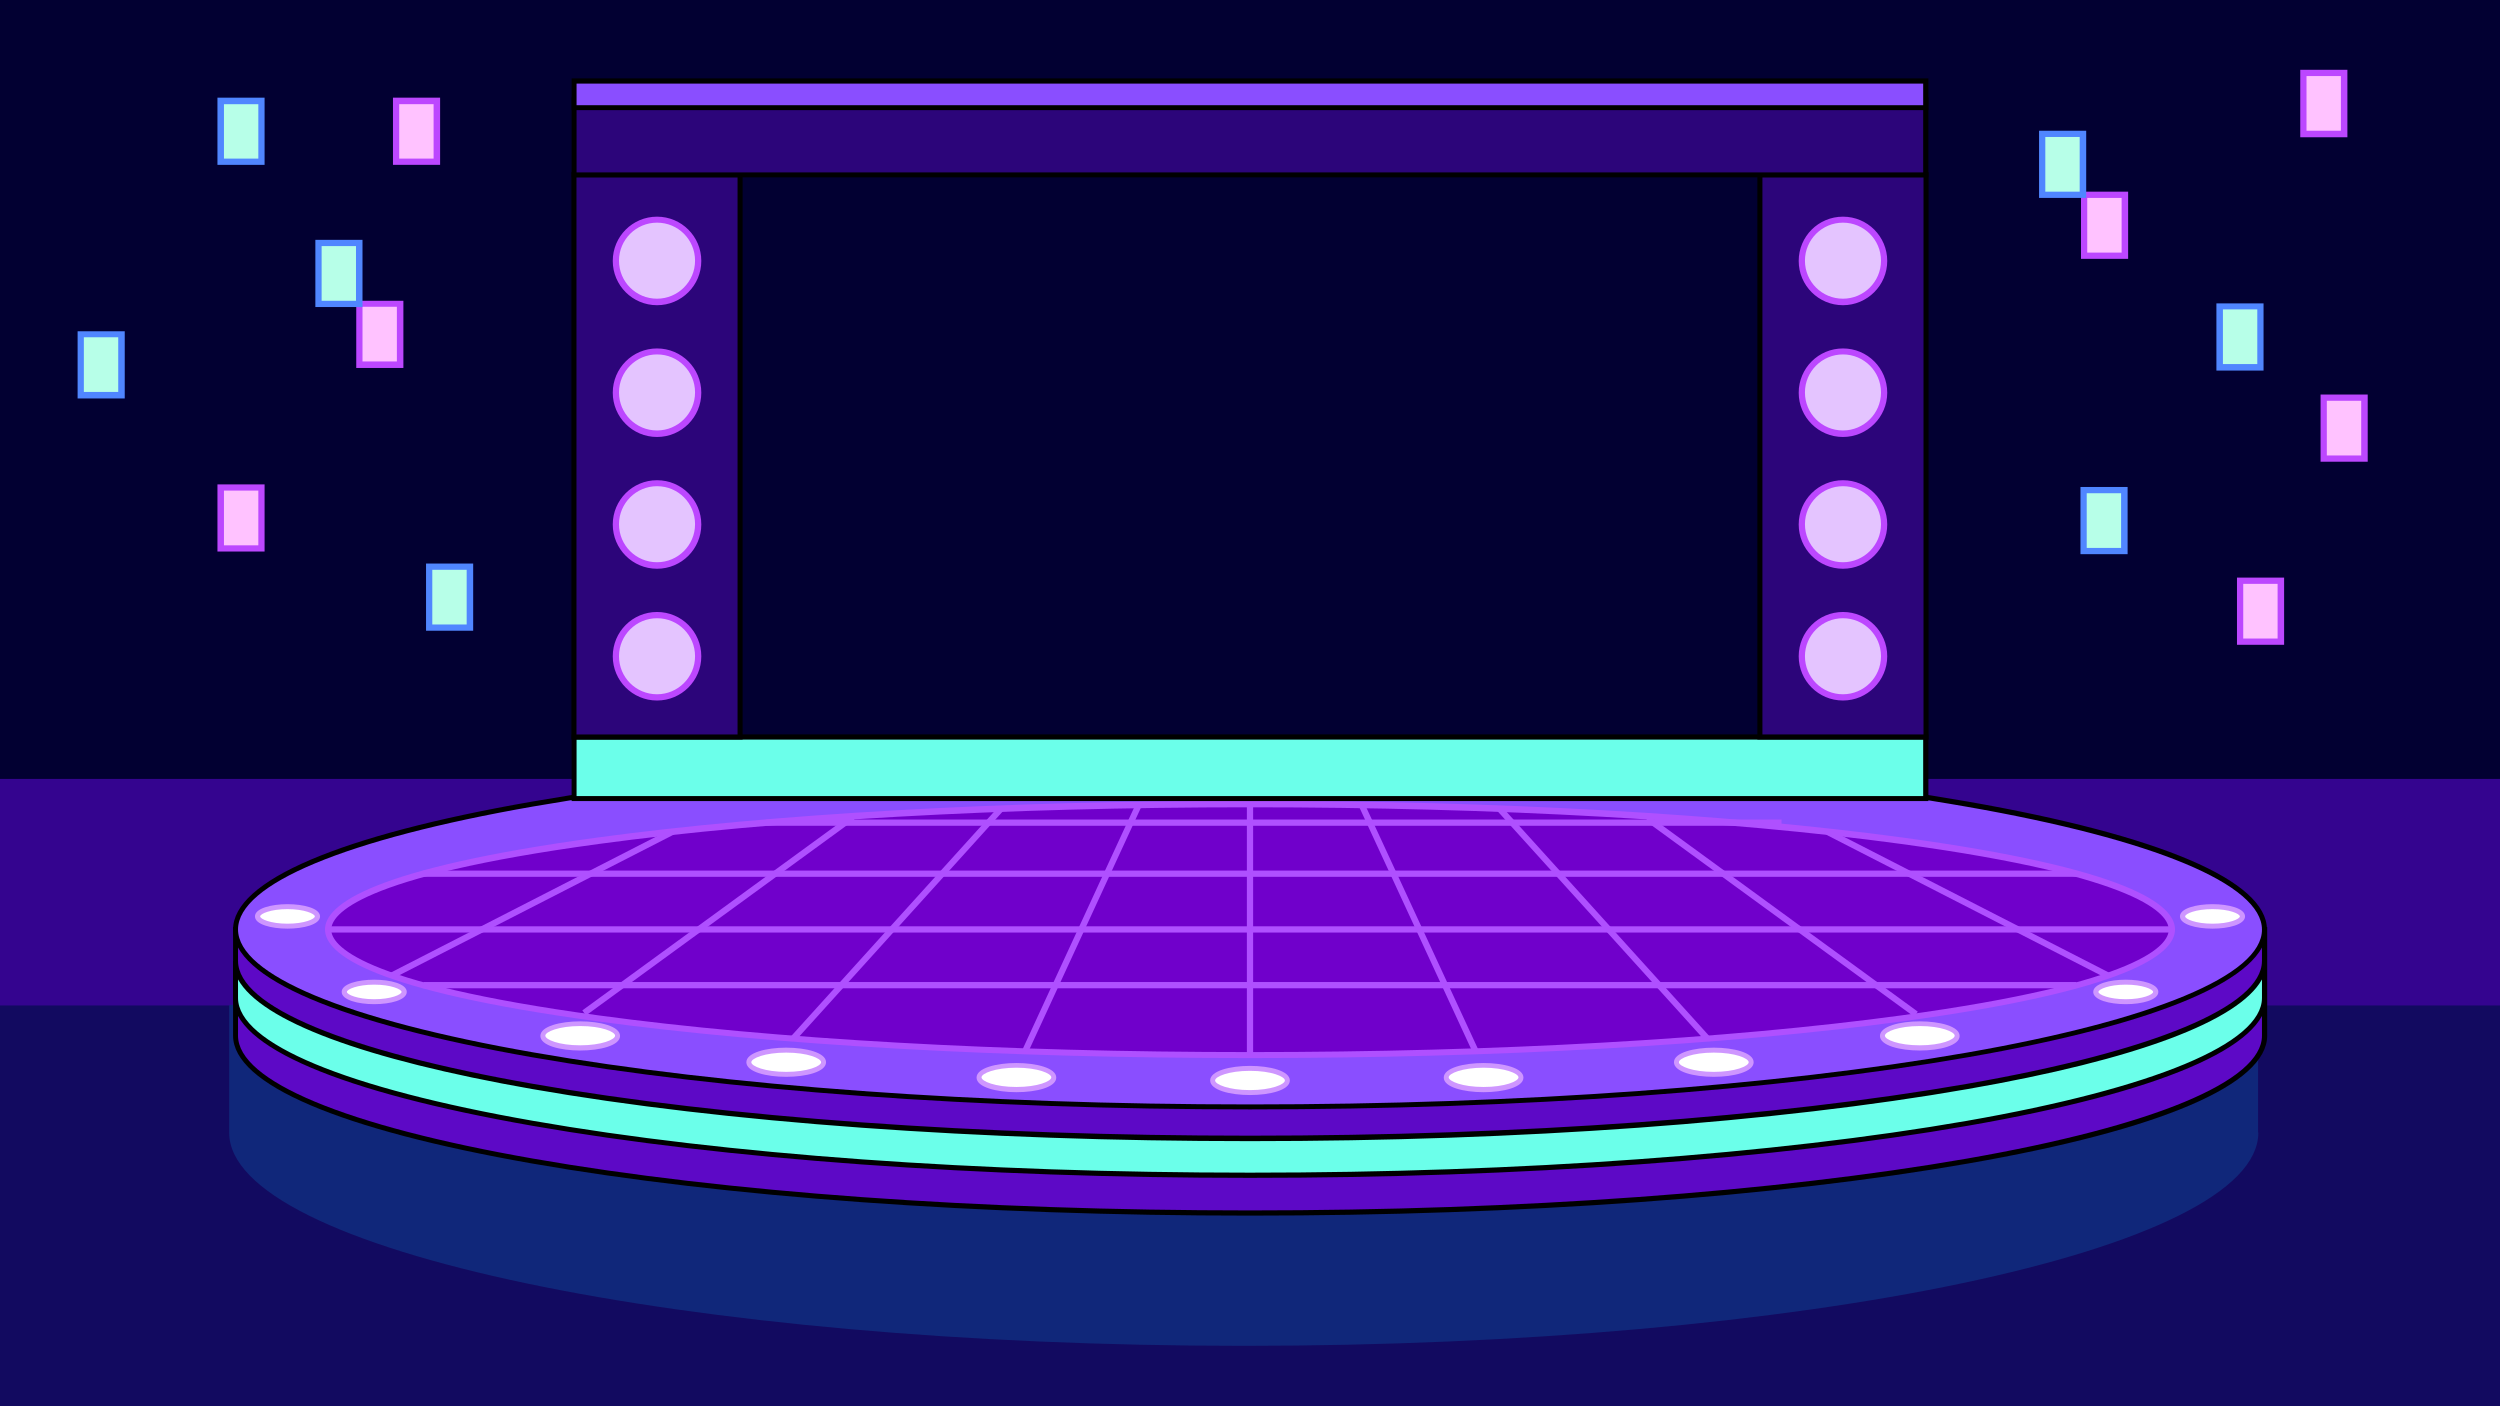 <?xml version="1.0" encoding="utf-8"?>
<!-- Generator: Adobe Illustrator 26.0.3, SVG Export Plug-In . SVG Version: 6.00 Build 0)  -->
<svg version="1.1" id="레이어_1" xmlns="http://www.w3.org/2000/svg" xmlns:xlink="http://www.w3.org/1999/xlink" x="0px"
	 y="0px" viewBox="0 0 960 540" style="enable-background:new 0 0 960 540;" xml:space="preserve">
<rect x="0" y="0" width="960" height="540" fill="#333333" stroke="none"/>
<rect style="fill:#020032;" width="960" height="525.3"/>
<rect y="300" style="fill:#120A60;" width="960" height="240"/>
<rect y="299.1" style="fill:#34048F;" width="960" height="87"/>
<path style="fill:#10277A;" d="M867.2,434.9c0,45.3-174.4,81.9-389.6,81.9S88,480.1,88,434.9v-49h779.1V434.9z"/>
<g>
	<path style="fill:#5D09C6;" d="M869.6,397.7c0,37.6-174.4,68.1-389.6,68.1S90.4,435.3,90.4,397.7v-40.8h779.1V397.7z"/>
	<path d="M480,466.8c-104.1,0-202-7.1-275.6-20c-74.1-13-114.9-30.4-114.9-49.1v-41.7h781.1v41.7c0,18.7-40.8,36.2-114.9,49.1
		C682,459.7,584.1,466.8,480,466.8z M91.4,357.9v39.8c0,17.4,41.3,34.6,113.3,47.2c73.5,12.9,171.3,19.9,275.3,19.9
		s201.8-7.1,275.3-19.9c72-12.6,113.3-29.8,113.3-47.2v-39.8H91.4z"/>
</g>
<g>
	<ellipse style="fill:#8A4EFF;" cx="480" cy="356.9" rx="389.6" ry="68.1"/>
	<path d="M480,426c-104.1,0-202-7.1-275.6-20c-74.1-13-114.9-30.4-114.9-49.1s40.8-36.2,114.9-49.1c73.6-12.9,171.5-20,275.6-20
		c104.1,0,202,7.1,275.6,20c74.1,13,114.9,30.4,114.9,49.1s-40.8,36.2-114.9,49.1C682,418.9,584.1,426,480,426z M480,289.8
		c-104,0-201.8,7.1-275.3,19.9c-72,12.6-113.3,29.8-113.3,47.2c0,17.4,41.3,34.6,113.3,47.2C278.2,417,376,424.1,480,424.1
		c104,0,201.8-7.1,275.3-19.9c72-12.6,113.3-29.8,113.3-47.2c0-17.4-41.3-34.6-113.3-47.2C681.8,296.9,584,289.8,480,289.8z"/>
</g>
<g>
	<ellipse style="fill:#7000CB;" cx="480" cy="356.9" rx="354" ry="48.2"/>
	<path style="fill:#AF50FF;" d="M480,406.3c-94.6,0-183.6-5-250.5-14.1c-86.6-11.8-104.7-25.7-104.7-35.3s18.2-23.5,104.7-35.3
		c66.9-9.1,155.9-14.1,250.5-14.1c94.6,0,183.6,5,250.5,14.1c86.6,11.8,104.7,25.7,104.7,35.3s-18.2,23.5-104.7,35.3
		C663.6,401.3,574.6,406.3,480,406.3z M480,310c-94.5,0-183.4,5-250.2,14.1c-92.6,12.6-102.6,27.2-102.6,32.9s10,20.3,102.6,32.9
		c66.8,9.1,155.7,14.1,250.2,14.1s183.4-5,250.2-14.1c92.6-12.6,102.6-27.2,102.6-32.9s-10-20.3-102.6-32.9
		C663.4,315,574.5,310,480,310z"/>
</g>
<g>
	<path style="fill:#6BFFEA;" d="M480,437.1c-215.1,0-389.6-30.5-389.6-68.1v14.2c0,37.6,174.4,68.1,389.6,68.1
		s389.6-30.5,389.6-68.1V369C869.6,406.7,695.1,437.1,480,437.1z"/>
	<path d="M480,452.3c-104.1,0-202-7.1-275.6-20c-74.1-13-114.9-30.4-114.9-49.1V369h1.9c0,17.4,41.3,34.6,113.3,47.2
		c73.5,12.9,171.3,19.9,275.3,19.9c104,0,201.8-7.1,275.3-19.9c72-12.6,113.3-29.8,113.3-47.2h1.9v14.2c0,18.7-40.8,36.2-114.9,49.1
		C682,445.2,584.1,452.3,480,452.3z M91.4,376.1v7.1c0,17.4,41.3,34.6,113.3,47.2c73.5,12.9,171.3,19.9,275.3,19.9
		c104,0,201.8-7.1,275.3-19.9c72-12.6,113.3-29.8,113.3-47.2v-7.1c-8.9,16-48.2,30.8-113,42.1c-73.6,12.9-171.5,20-275.6,20
		s-202-7.1-275.6-20C139.6,406.8,100.3,392.1,91.4,376.1z"/>
</g>
<g>
	<g>
		<rect x="478.8" y="308.7" style="fill:#AF50FF;" width="2.4" height="96.3"/>
	</g>
	<g>
		
			<rect x="543.2" y="304.3" transform="matrix(0.908 -0.42 0.42 0.908 -99.293 261.317)" style="fill:#AF50FF;" width="2.4" height="104.2"/>
	</g>
	<g>
		
			<rect x="614.3" y="295.1" transform="matrix(0.742 -0.671 0.671 0.742 -78.838 504.659)" style="fill:#AF50FF;" width="2.4" height="119"/>
	</g>
	<g>
		
			<rect x="682.9" y="287.7" transform="matrix(0.589 -0.808 0.808 0.589 -2.778 697.585)" style="fill:#AF50FF;" width="2.4" height="127.6"/>
	</g>
	<g>
		
			<rect x="754.4" y="286.4" transform="matrix(0.456 -0.89 0.89 0.456 102.346 861.343)" style="fill:#AF50FF;" width="2.4" height="121.1"/>
	</g>
	<g>
		
			<rect x="363.5" y="355.2" transform="matrix(0.419 -0.908 0.908 0.419 -82.197 584.229)" style="fill:#AF50FF;" width="104.2" height="2.4"/>
	</g>
	<g>
		
			<rect x="285" y="353.4" transform="matrix(0.671 -0.742 0.742 0.671 -149.624 372.17)" style="fill:#AF50FF;" width="119" height="2.4"/>
	</g>
	<g>
		
			<rect x="212.1" y="350.3" transform="matrix(0.808 -0.589 0.589 0.808 -154.095 229.885)" style="fill:#AF50FF;" width="127.6" height="2.4"/>
	</g>
	<g>
		
			<rect x="143.8" y="345.8" transform="matrix(0.89 -0.456 0.456 0.89 -135.699 131.324)" style="fill:#AF50FF;" width="121.1" height="2.4"/>
	</g>
	<g>
		<rect x="162.6" y="377.1" style="fill:#AF50FF;" width="634.7" height="2.4"/>
	</g>
	<g>
		<rect x="126" y="355.7" style="fill:#AF50FF;" width="708.1" height="2.4"/>
	</g>
	<g>
		<rect x="162.6" y="334.3" style="fill:#AF50FF;" width="634.7" height="2.4"/>
	</g>
	<g>
		<rect x="294.2" y="314.7" style="fill:#AF50FF;" width="389.9" height="2.4"/>
	</g>
</g>
<g>
	<rect x="220.5" y="283" style="fill:#6BFFEA;" width="519.1" height="23.7"/>
	<path d="M740.5,307.6h-521V282h521V307.6z M221.4,305.7h517.1V284H221.4V305.7z"/>
</g>
<rect x="675.8" y="67.1" style="fill:#2C057A;stroke:#000000;stroke-width:1.945;stroke-miterlimit:10;" width="63.8" height="215.9"/>
<g>
	<circle style="fill:#E4C4FF;" cx="707.7" cy="100.1" r="15.8"/>
	<path style="fill:#BC47FF;" d="M707.7,117.2c-9.4,0-17-7.6-17-17s7.6-17,17-17c9.4,0,17,7.6,17,17S717,117.2,707.7,117.2z
		 M707.7,85.5c-8,0-14.6,6.5-14.6,14.6s6.5,14.6,14.6,14.6c8,0,14.6-6.5,14.6-14.6S715.7,85.5,707.7,85.5z"/>
</g>
<g>
	<circle style="fill:#E4C4FF;" cx="707.7" cy="150.7" r="15.8"/>
	<path style="fill:#BC47FF;" d="M707.7,167.8c-9.4,0-17-7.6-17-17s7.6-17,17-17c9.4,0,17,7.6,17,17S717,167.8,707.7,167.8z
		 M707.7,136.1c-8,0-14.6,6.5-14.6,14.6s6.5,14.6,14.6,14.6c8,0,14.6-6.5,14.6-14.6S715.7,136.1,707.7,136.1z"/>
</g>
<g>
	<circle style="fill:#E4C4FF;" cx="707.7" cy="201.3" r="15.8"/>
	<path style="fill:#BC47FF;" d="M707.7,218.4c-9.4,0-17-7.6-17-17s7.6-17,17-17c9.4,0,17,7.6,17,17S717,218.4,707.7,218.4z
		 M707.7,186.7c-8,0-14.6,6.5-14.6,14.6s6.5,14.6,14.6,14.6c8,0,14.6-6.5,14.6-14.6S715.7,186.7,707.7,186.7z"/>
</g>
<g>
	<circle style="fill:#E4C4FF;" cx="707.7" cy="252" r="15.8"/>
	<path style="fill:#BC47FF;" d="M707.7,269c-9.4,0-17-7.6-17-17s7.6-17,17-17c9.4,0,17,7.6,17,17S717,269,707.7,269z M707.7,237.4
		c-8,0-14.6,6.5-14.6,14.6s6.5,14.6,14.6,14.6c8,0,14.6-6.5,14.6-14.6S715.7,237.4,707.7,237.4z"/>
</g>
<rect x="220.5" y="67.1" transform="matrix(-1 -4.487978e-11 4.487978e-11 -1 504.693 350.108)" style="fill:#2C057A;stroke:#000000;stroke-width:1.945;stroke-miterlimit:10;" width="63.8" height="215.9"/>
<g>
	<circle style="fill:#E4C4FF;" cx="252.3" cy="100.1" r="15.8"/>
	<path style="fill:#BC47FF;" d="M252.3,117.2c-9.4,0-17-7.6-17-17s7.6-17,17-17c9.4,0,17,7.6,17,17S261.7,117.2,252.3,117.2z
		 M252.3,85.5c-8,0-14.6,6.5-14.6,14.6s6.5,14.6,14.6,14.6c8,0,14.6-6.5,14.6-14.6S260.4,85.5,252.3,85.5z"/>
</g>
<g>
	<circle style="fill:#E4C4FF;" cx="252.3" cy="150.7" r="15.8"/>
	<path style="fill:#BC47FF;" d="M252.3,167.8c-9.4,0-17-7.6-17-17s7.6-17,17-17c9.4,0,17,7.6,17,17S261.7,167.8,252.3,167.8z
		 M252.3,136.1c-8,0-14.6,6.5-14.6,14.6s6.5,14.6,14.6,14.6c8,0,14.6-6.5,14.6-14.6S260.4,136.1,252.3,136.1z"/>
</g>
<g>
	<circle style="fill:#E4C4FF;" cx="252.3" cy="201.3" r="15.8"/>
	<path style="fill:#BC47FF;" d="M252.3,218.4c-9.4,0-17-7.6-17-17s7.6-17,17-17c9.4,0,17,7.6,17,17S261.7,218.4,252.3,218.4z
		 M252.3,186.7c-8,0-14.6,6.5-14.6,14.6s6.5,14.6,14.6,14.6c8,0,14.6-6.5,14.6-14.6S260.4,186.7,252.3,186.7z"/>
</g>
<g>
	<circle style="fill:#E4C4FF;" cx="252.3" cy="252" r="15.8"/>
	<path style="fill:#BC47FF;" d="M252.3,269c-9.4,0-17-7.6-17-17s7.6-17,17-17c9.4,0,17,7.6,17,17S261.7,269,252.3,269z M252.3,237.4
		c-8,0-14.6,6.5-14.6,14.6s6.5,14.6,14.6,14.6c8,0,14.6-6.5,14.6-14.6S260.4,237.4,252.3,237.4z"/>
</g>
<g>
	<rect x="220.5" y="38.4" style="fill:#2C057A;" width="519.1" height="28.8"/>
	<path d="M740.5,68.1h-521V37.4h521V68.1z M221.4,66.2h517.1V39.3H221.4V66.2z"/>
</g>
<g>
	<rect x="220.5" y="31.1" style="fill:#8A4EFF;" width="519.1" height="10.3"/>
	<path d="M740.5,42.3h-521V30.1h521V42.3z M221.4,40.4h517.1v-8.3H221.4V40.4z"/>
</g>
<g>
	<rect x="152.1" y="38.7" style="fill:#FFC2FF;" width="15.7" height="23.4"/>
	<path style="fill:#BC47FF;" d="M169,63.3h-18.1V37.5H169V63.3z M153.3,60.9h13.2V40h-13.2V60.9z"/>
</g>
<g>
	<rect x="800.3" y="74.8" style="fill:#FFC2FF;" width="15.7" height="23.4"/>
	<path style="fill:#BC47FF;" d="M817.2,99.4h-18.1V73.6h18.1V99.4z M801.5,97h13.2V76h-13.2V97z"/>
</g>
<g>
	<rect x="884.5" y="28.1" style="fill:#FFC2FF;" width="15.7" height="23.4"/>
	<path style="fill:#BC47FF;" d="M901.4,52.7h-18.1V26.8h18.1V52.7z M885.7,50.2h13.2v-21h-13.2V50.2z"/>
</g>
<g>
	<rect x="892.3" y="152.8" style="fill:#FFC2FF;" width="15.7" height="23.4"/>
	<path style="fill:#BC47FF;" d="M909.2,177.3h-18.1v-25.8h18.1V177.3z M893.5,174.9h13.2v-21h-13.2V174.9z"/>
</g>
<g>
	<rect x="860.2" y="223" style="fill:#FFC2FF;" width="15.7" height="23.4"/>
	<path style="fill:#BC47FF;" d="M877.1,247.6H859v-25.8h18.1V247.6z M861.4,245.2h13.2v-21h-13.2V245.2z"/>
</g>
<g>
	<rect x="84.8" y="187.2" style="fill:#FFC2FF;" width="15.7" height="23.4"/>
	<path style="fill:#BC47FF;" d="M101.7,211.8H83.5V186h18.1V211.8z M86,209.4h13.2v-21H86V209.4z"/>
</g>
<g>
	<rect x="138" y="116.7" style="fill:#FFC2FF;" width="15.7" height="23.4"/>
	<path style="fill:#BC47FF;" d="M154.9,141.3h-18.1v-25.8h18.1V141.3z M139.2,138.8h13.2v-21h-13.2V138.8z"/>
</g>
<g>
	<rect x="122.3" y="93.3" style="fill:#B7FFE8;" width="15.7" height="23.4"/>
	<path style="fill:#5086FF;" d="M139.2,117.9h-18.1V92.1h18.1V117.9z M123.5,115.5h13.2v-21h-13.2V115.5z"/>
</g>
<g>
	<rect x="164.8" y="217.6" style="fill:#B7FFE8;" width="15.7" height="23.4"/>
	<path style="fill:#5086FF;" d="M181.7,242.2h-18.1v-25.8h18.1V242.2z M166,239.8h13.2v-21H166V239.8z"/>
</g>
<g>
	<rect x="31" y="128.4" style="fill:#B7FFE8;" width="15.7" height="23.4"/>
	<path style="fill:#5086FF;" d="M47.9,153H29.8v-25.8h18.1V153z M32.2,150.5h13.2v-21H32.2V150.5z"/>
</g>
<g>
	<rect x="84.8" y="38.7" style="fill:#B7FFE8;" width="15.7" height="23.4"/>
	<path style="fill:#5086FF;" d="M101.7,63.3H83.5V37.5h18.1V63.3z M86,60.9h13.2V40H86V60.9z"/>
</g>
<g>
	<rect x="784.2" y="51.4" style="fill:#B7FFE8;" width="15.7" height="23.4"/>
	<path style="fill:#5086FF;" d="M801.1,76H783V50.2h18.1V76z M785.4,73.6h13.2v-21h-13.2V73.6z"/>
</g>
<g>
	<rect x="852.4" y="117.7" style="fill:#B7FFE8;" width="15.7" height="23.4"/>
	<path style="fill:#5086FF;" d="M869.2,142.3h-18.1v-25.8h18.1V142.3z M853.6,139.8h13.2v-21h-13.2V139.8z"/>
</g>
<g>
	<rect x="800.1" y="188.2" style="fill:#B7FFE8;" width="15.7" height="23.4"/>
	<path style="fill:#5086FF;" d="M817,212.8h-18.1V187H817V212.8z M801.3,210.4h13.2v-21h-13.2V210.4z"/>
</g>
<g>
	<g>
		<ellipse style="fill:#FFFFFF;" cx="480" cy="414.9" rx="14.3" ry="4.7"/>
		<path style="fill:#CE96FF;" d="M480,420.5c-7.6,0-15.3-1.9-15.3-5.6s7.7-5.6,15.3-5.6c7.6,0,15.3,1.9,15.3,5.6
			S487.6,420.5,480,420.5z M480,411.2c-8.2,0-13.4,2.2-13.4,3.7s5.2,3.7,13.4,3.7s13.4-2.2,13.4-3.7S488.2,411.2,480,411.2z"/>
	</g>
	<g>
		<ellipse style="fill:#FFFFFF;" cx="569.7" cy="413.7" rx="14.3" ry="4.7"/>
		<path style="fill:#CE96FF;" d="M569.7,419.4c-7.6,0-15.3-1.9-15.3-5.6s7.7-5.6,15.3-5.6c7.6,0,15.3,1.9,15.3,5.6
			S577.3,419.4,569.7,419.4z M569.7,410c-8.2,0-13.4,2.2-13.4,3.7s5.2,3.7,13.4,3.7c8.2,0,13.4-2.2,13.4-3.7S577.8,410,569.7,410z"
			/>
	</g>
	<g>
		<ellipse style="fill:#FFFFFF;" cx="658.1" cy="407.9" rx="14.3" ry="4.7"/>
		<path style="fill:#CE96FF;" d="M658.1,413.5c-7.6,0-15.3-1.9-15.3-5.6s7.7-5.6,15.3-5.6s15.3,1.9,15.3,5.6
			S665.7,413.5,658.1,413.5z M658.1,404.2c-8.2,0-13.4,2.2-13.4,3.7s5.2,3.7,13.4,3.7s13.4-2.2,13.4-3.7S666.3,404.2,658.1,404.2z"
			/>
	</g>
	<g>
		<ellipse style="fill:#FFFFFF;" cx="737.2" cy="397.7" rx="14.3" ry="4.7"/>
		<path style="fill:#CE96FF;" d="M737.2,403.4c-7.6,0-15.3-1.9-15.3-5.6s7.7-5.6,15.3-5.6c7.6,0,15.3,1.9,15.3,5.6
			S744.8,403.4,737.2,403.4z M737.2,394c-8.2,0-13.4,2.2-13.4,3.7s5.2,3.7,13.4,3.7c8.2,0,13.4-2.2,13.4-3.7S745.3,394,737.2,394z"
			/>
	</g>
	<g>
		<ellipse style="fill:#FFFFFF;" cx="816.3" cy="380.9" rx="11.5" ry="3.7"/>
		<path style="fill:#CE96FF;" d="M816.3,385.6c-6.2,0-12.5-1.6-12.5-4.7s6.3-4.7,12.5-4.7s12.5,1.6,12.5,4.7
			S822.5,385.6,816.3,385.6z M816.3,378.1c-6.5,0-10.5,1.8-10.5,2.8s4,2.8,10.5,2.8s10.5-1.8,10.5-2.8S822.8,378.1,816.3,378.1z"/>
	</g>
	<g>
		<ellipse style="fill:#FFFFFF;" cx="849.6" cy="351.9" rx="11.5" ry="3.7"/>
		<path style="fill:#CE96FF;" d="M849.6,356.6c-6.2,0-12.5-1.6-12.5-4.7s6.3-4.7,12.5-4.7s12.5,1.6,12.5,4.7
			S855.8,356.6,849.6,356.6z M849.6,349.1c-6.5,0-10.5,1.8-10.5,2.8s4,2.8,10.5,2.8s10.5-1.8,10.5-2.8S856.1,349.1,849.6,349.1z"/>
	</g>
	<g>
		<ellipse style="fill:#FFFFFF;" cx="390.3" cy="413.7" rx="14.3" ry="4.7"/>
		<path style="fill:#CE96FF;" d="M390.3,419.4c-7.6,0-15.3-1.9-15.3-5.6s7.7-5.6,15.3-5.6s15.3,1.9,15.3,5.6S398,419.4,390.3,419.4z
			 M390.3,410c-8.2,0-13.4,2.2-13.4,3.7s5.2,3.7,13.4,3.7s13.4-2.2,13.4-3.7S398.5,410,390.3,410z"/>
	</g>
	<g>
		<ellipse style="fill:#FFFFFF;" cx="301.9" cy="407.9" rx="14.3" ry="4.7"/>
		<path style="fill:#CE96FF;" d="M301.9,413.5c-7.6,0-15.3-1.9-15.3-5.6s7.7-5.6,15.3-5.6s15.3,1.9,15.3,5.6
			S309.5,413.5,301.9,413.5z M301.9,404.2c-8.2,0-13.4,2.2-13.4,3.7s5.2,3.7,13.4,3.7s13.4-2.2,13.4-3.7S310.1,404.2,301.9,404.2z"
			/>
	</g>
	<g>
		<ellipse style="fill:#FFFFFF;" cx="222.8" cy="397.7" rx="14.3" ry="4.7"/>
		<path style="fill:#CE96FF;" d="M222.8,403.4c-7.6,0-15.3-1.9-15.3-5.6s7.7-5.6,15.3-5.6s15.3,1.9,15.3,5.6
			S230.4,403.4,222.8,403.4z M222.8,394c-8.2,0-13.4,2.2-13.4,3.7s5.2,3.7,13.4,3.7s13.4-2.2,13.4-3.7S231,394,222.8,394z"/>
	</g>
	<g>
		<ellipse style="fill:#FFFFFF;" cx="143.7" cy="380.9" rx="11.5" ry="3.7"/>
		<path style="fill:#CE96FF;" d="M143.7,385.6c-6.2,0-12.5-1.6-12.5-4.7s6.3-4.7,12.5-4.7s12.5,1.6,12.5,4.7
			S149.9,385.6,143.7,385.6z M143.7,378.1c-6.5,0-10.5,1.8-10.5,2.8s4,2.8,10.5,2.8c6.5,0,10.5-1.8,10.5-2.8
			S150.2,378.1,143.7,378.1z"/>
	</g>
	<g>
		<ellipse style="fill:#FFFFFF;" cx="110.4" cy="351.9" rx="11.5" ry="3.7"/>
		<path style="fill:#CE96FF;" d="M110.4,356.6c-6.2,0-12.5-1.6-12.5-4.7s6.3-4.7,12.5-4.7s12.5,1.6,12.5,4.7
			S116.6,356.6,110.4,356.6z M110.4,349.1c-6.5,0-10.5,1.8-10.5,2.8s4,2.8,10.5,2.8s10.5-1.8,10.5-2.8S116.9,349.1,110.4,349.1z"/>
	</g>
</g>
</svg>
